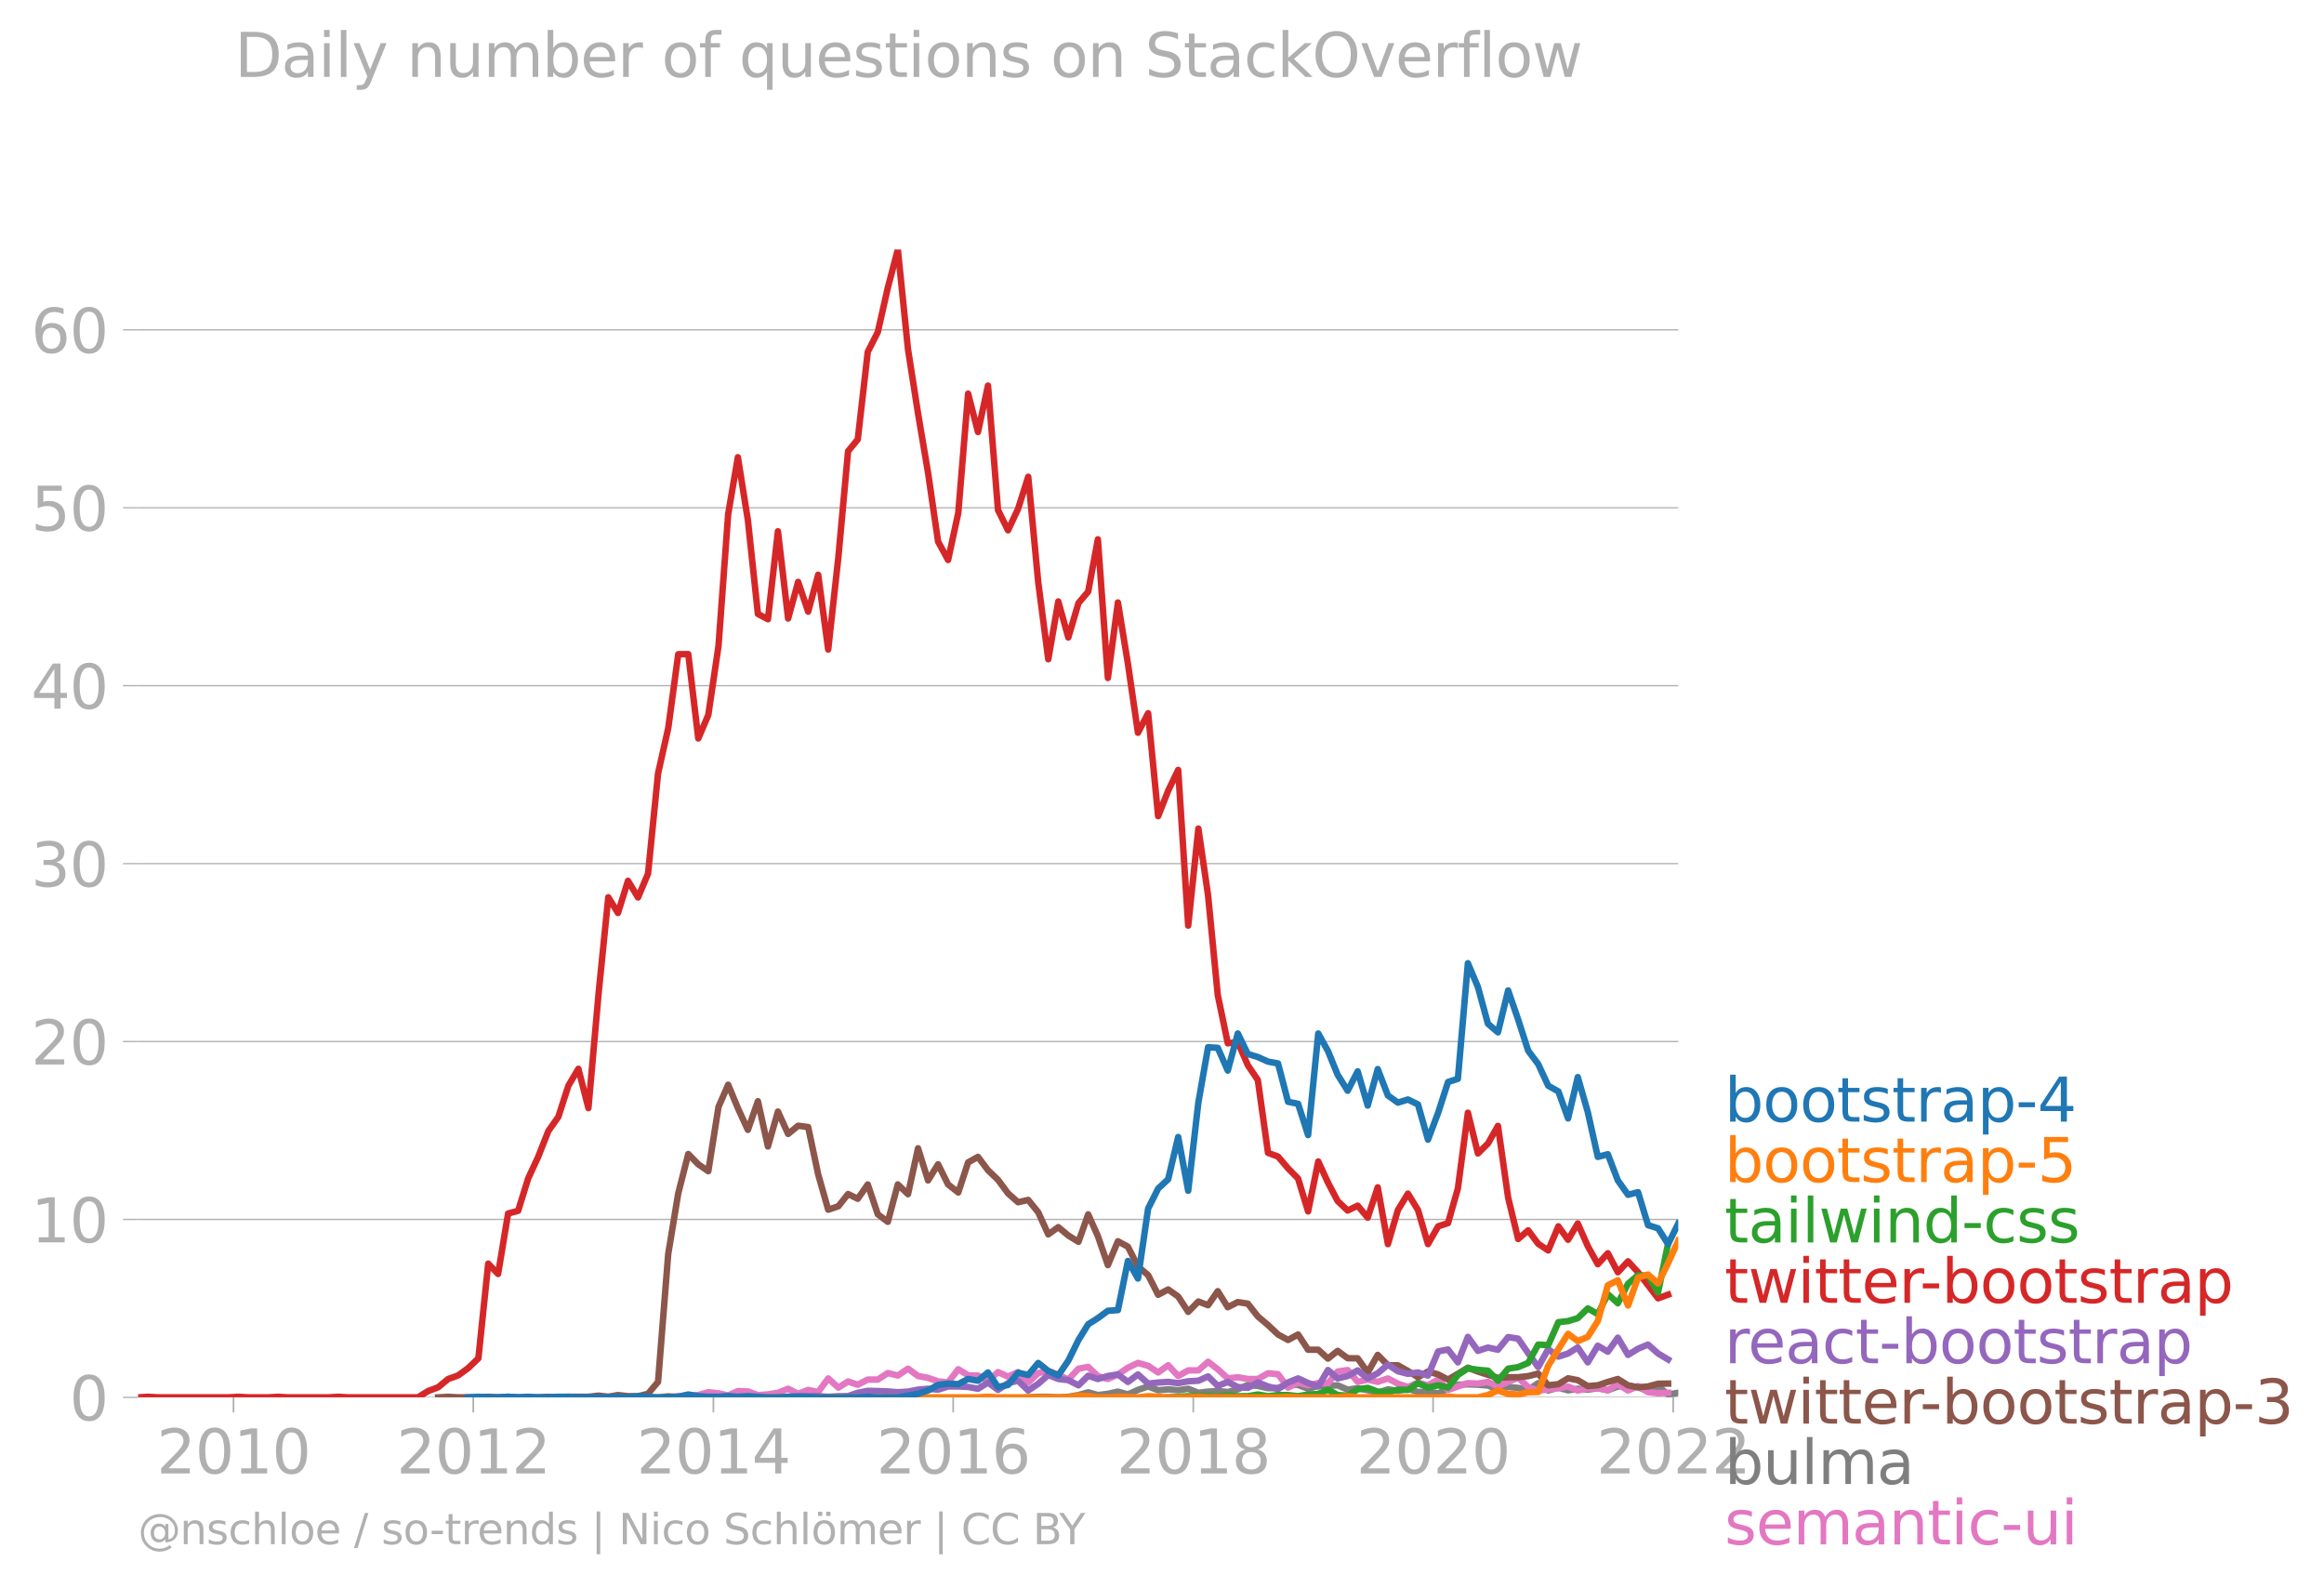 <svg xmlns:xlink="http://www.w3.org/1999/xlink" width="718.469" height="490.863" viewBox="0 0 538.852 368.147" xmlns="http://www.w3.org/2000/svg"><defs><style>*{stroke-linejoin:round;stroke-linecap:butt}</style></defs><g id="figure_1"><path d="M0 368.147h538.852V0H0v368.147z" style="fill:none" id="patch_1"/><g id="axes_1"><path d="M32.015 323.95h357.12V57.838H32.015V323.95z" style="fill:none" id="patch_2"/><g id="matplotlib.axis_1"><g id="xtick_1"><g id="line2d_1"><defs><path id="m8cba49f86f" d="M0 0v3.5" style="stroke:#b0b0b0;stroke-width:.4"/></defs><use xlink:href="#m8cba49f86f" x="54.14" y="323.95" style="fill:#b0b0b0;stroke:#b0b0b0;stroke-width:.4"/></g><g style="fill:#b0b0b0" transform="matrix(.14 0 0 -.14 36.325 341.588)" id="text_1"><defs><path id="DejaVuSans-32" d="M1228 531h2203V0H469v531q359 372 979 998 621 627 780 809 303 340 423 576 121 236 121 464 0 372-261 606-261 235-680 235-297 0-627-103-329-103-704-313v638q381 153 712 231 332 78 607 78 725 0 1156-363 431-362 431-968 0-288-108-546-107-257-392-607-78-91-497-524-418-433-1181-1211z" transform="scale(.016)"/><path id="DejaVuSans-30" d="M2034 4250q-487 0-733-480-245-479-245-1442 0-959 245-1439 246-480 733-480 491 0 736 480 246 480 246 1439 0 963-246 1442-245 480-736 480zm0 500q785 0 1199-621 414-620 414-1801 0-1178-414-1799Q2819-91 2034-91q-784 0-1198 620-414 621-414 1799 0 1181 414 1801 414 621 1198 621z" transform="scale(.016)"/><path id="DejaVuSans-31" d="M794 531h1031v3560L703 3866v575l1116 225h631V531h1031V0H794v531z" transform="scale(.016)"/></defs><use xlink:href="#DejaVuSans-32"/><use xlink:href="#DejaVuSans-30" x="63.623"/><use xlink:href="#DejaVuSans-31" x="127.246"/><use xlink:href="#DejaVuSans-30" x="190.869"/></g></g><g id="xtick_2"><use xlink:href="#m8cba49f86f" x="109.738" y="323.95" style="fill:#b0b0b0;stroke:#b0b0b0;stroke-width:.4" id="line2d_2"/><g style="fill:#b0b0b0" transform="matrix(.14 0 0 -.14 91.923 341.588)" id="text_2"><use xlink:href="#DejaVuSans-32"/><use xlink:href="#DejaVuSans-30" x="63.623"/><use xlink:href="#DejaVuSans-31" x="127.246"/><use xlink:href="#DejaVuSans-32" x="190.869"/></g></g><g id="xtick_3"><use xlink:href="#m8cba49f86f" x="165.411" y="323.95" style="fill:#b0b0b0;stroke:#b0b0b0;stroke-width:.4" id="line2d_3"/><g style="fill:#b0b0b0" transform="matrix(.14 0 0 -.14 147.596 341.588)" id="text_3"><defs><path id="DejaVuSans-34" d="M2419 4116 825 1625h1594v2491zm-166 550h794V1625h666v-525h-666V0h-628v1100H313v609l1940 2957z" transform="scale(.016)"/></defs><use xlink:href="#DejaVuSans-32"/><use xlink:href="#DejaVuSans-30" x="63.623"/><use xlink:href="#DejaVuSans-31" x="127.246"/><use xlink:href="#DejaVuSans-34" x="190.869"/></g></g><g id="xtick_4"><use xlink:href="#m8cba49f86f" x="221.009" y="323.95" style="fill:#b0b0b0;stroke:#b0b0b0;stroke-width:.4" id="line2d_4"/><g style="fill:#b0b0b0" transform="matrix(.14 0 0 -.14 203.194 341.588)" id="text_4"><defs><path id="DejaVuSans-36" d="M2113 2584q-425 0-674-291-248-290-248-796 0-503 248-796 249-292 674-292t673 292q248 293 248 796 0 506-248 796-248 291-673 291zm1253 1979v-575q-238 112-480 171-242 60-480 60-625 0-955-422-329-422-376-1275 184 272 462 417 279 145 613 145 703 0 1111-427 408-426 408-1160 0-719-425-1154Q2819-91 2113-91q-810 0-1238 620-428 621-428 1799 0 1106 525 1764t1409 658q238 0 480-47t505-140z" transform="scale(.016)"/></defs><use xlink:href="#DejaVuSans-32"/><use xlink:href="#DejaVuSans-30" x="63.623"/><use xlink:href="#DejaVuSans-31" x="127.246"/><use xlink:href="#DejaVuSans-36" x="190.869"/></g></g><g id="xtick_5"><use xlink:href="#m8cba49f86f" x="276.683" y="323.95" style="fill:#b0b0b0;stroke:#b0b0b0;stroke-width:.4" id="line2d_5"/><g style="fill:#b0b0b0" transform="matrix(.14 0 0 -.14 258.868 341.588)" id="text_5"><defs><path id="DejaVuSans-38" d="M2034 2216q-450 0-708-241-257-241-257-662 0-422 257-663 258-241 708-241t709 242q260 243 260 662 0 421-258 662-257 241-711 241zm-631 268q-406 100-633 378-226 279-226 679 0 559 398 884 399 325 1092 325 697 0 1094-325t397-884q0-400-227-679-226-278-629-378 456-106 710-416 255-309 255-755 0-679-414-1042Q2806-91 2034-91q-771 0-1186 362-414 363-414 1042 0 446 256 755 257 310 713 416zm-231 997q0-362 226-565 227-203 636-203 407 0 636 203 230 203 230 565 0 363-230 566-229 203-636 203-409 0-636-203-226-203-226-566z" transform="scale(.016)"/></defs><use xlink:href="#DejaVuSans-32"/><use xlink:href="#DejaVuSans-30" x="63.623"/><use xlink:href="#DejaVuSans-31" x="127.246"/><use xlink:href="#DejaVuSans-38" x="190.869"/></g></g><g id="xtick_6"><use xlink:href="#m8cba49f86f" x="332.281" y="323.95" style="fill:#b0b0b0;stroke:#b0b0b0;stroke-width:.4" id="line2d_6"/><g style="fill:#b0b0b0" transform="matrix(.14 0 0 -.14 314.466 341.588)" id="text_6"><use xlink:href="#DejaVuSans-32"/><use xlink:href="#DejaVuSans-30" x="63.623"/><use xlink:href="#DejaVuSans-32" x="127.246"/><use xlink:href="#DejaVuSans-30" x="190.869"/></g></g><g id="xtick_7"><use xlink:href="#m8cba49f86f" x="387.955" y="323.95" style="fill:#b0b0b0;stroke:#b0b0b0;stroke-width:.4" id="line2d_7"/><g style="fill:#b0b0b0" transform="matrix(.14 0 0 -.14 370.14 341.588)" id="text_7"><use xlink:href="#DejaVuSans-32"/><use xlink:href="#DejaVuSans-30" x="63.623"/><use xlink:href="#DejaVuSans-32" x="127.246"/><use xlink:href="#DejaVuSans-32" x="190.869"/></g></g></g><g id="matplotlib.axis_2"><g id="ytick_1"><path d="M32.015 323.95h357.12" clip-path="url(#p943d2321af)" style="fill:none;stroke:#b0b0b0;stroke-width:.3;stroke-linecap:square" id="line2d_8"/><g id="line2d_9"><defs><path id="mf0cac3dd74" d="M0 0h-3.5" style="stroke:#b0b0b0;stroke-width:.3"/></defs><use xlink:href="#mf0cac3dd74" x="32.015" y="323.95" style="fill:#b0b0b0;stroke:#b0b0b0;stroke-width:.3"/></g><use xlink:href="#DejaVuSans-30" style="fill:#b0b0b0" transform="matrix(.14 0 0 -.14 16.108 329.269)" id="text_8"/></g><g id="ytick_2"><path d="M32.015 282.702h357.12" clip-path="url(#p943d2321af)" style="fill:none;stroke:#b0b0b0;stroke-width:.3;stroke-linecap:square" id="line2d_10"/><use xlink:href="#mf0cac3dd74" x="32.015" y="282.702" style="fill:#b0b0b0;stroke:#b0b0b0;stroke-width:.3" id="line2d_11"/><g style="fill:#b0b0b0" transform="matrix(.14 0 0 -.14 7.2 288.021)" id="text_9"><use xlink:href="#DejaVuSans-31"/><use xlink:href="#DejaVuSans-30" x="63.623"/></g></g><g id="ytick_3"><path d="M32.015 241.455h357.12" clip-path="url(#p943d2321af)" style="fill:none;stroke:#b0b0b0;stroke-width:.3;stroke-linecap:square" id="line2d_12"/><use xlink:href="#mf0cac3dd74" x="32.015" y="241.455" style="fill:#b0b0b0;stroke:#b0b0b0;stroke-width:.3" id="line2d_13"/><g style="fill:#b0b0b0" transform="matrix(.14 0 0 -.14 7.2 246.774)" id="text_10"><use xlink:href="#DejaVuSans-32"/><use xlink:href="#DejaVuSans-30" x="63.623"/></g></g><g id="ytick_4"><path d="M32.015 200.208h357.12" clip-path="url(#p943d2321af)" style="fill:none;stroke:#b0b0b0;stroke-width:.3;stroke-linecap:square" id="line2d_14"/><use xlink:href="#mf0cac3dd74" x="32.015" y="200.208" style="fill:#b0b0b0;stroke:#b0b0b0;stroke-width:.3" id="line2d_15"/><g style="fill:#b0b0b0" transform="matrix(.14 0 0 -.14 7.2 205.527)" id="text_11"><defs><path id="DejaVuSans-33" d="M2597 2516q453-97 707-404 255-306 255-756 0-690-475-1069Q2609-91 1734-91q-293 0-604 58T488 141v609q262-153 574-231 313-78 654-78 593 0 904 234t311 681q0 413-289 645-289 233-804 233h-544v519h569q465 0 712 186t247 536q0 359-255 551-254 193-729 193-260 0-557-57-297-56-653-174v562q360 100 674 150t592 50q719 0 1137-327 419-326 419-882 0-388-222-655t-631-370z" transform="scale(.016)"/></defs><use xlink:href="#DejaVuSans-33"/><use xlink:href="#DejaVuSans-30" x="63.623"/></g></g><g id="ytick_5"><path d="M32.015 158.96h357.12" clip-path="url(#p943d2321af)" style="fill:none;stroke:#b0b0b0;stroke-width:.3;stroke-linecap:square" id="line2d_16"/><use xlink:href="#mf0cac3dd74" x="32.015" y="158.96" style="fill:#b0b0b0;stroke:#b0b0b0;stroke-width:.3" id="line2d_17"/><g style="fill:#b0b0b0" transform="matrix(.14 0 0 -.14 7.2 164.28)" id="text_12"><use xlink:href="#DejaVuSans-34"/><use xlink:href="#DejaVuSans-30" x="63.623"/></g></g><g id="ytick_6"><path d="M32.015 117.713h357.12" clip-path="url(#p943d2321af)" style="fill:none;stroke:#b0b0b0;stroke-width:.3;stroke-linecap:square" id="line2d_18"/><use xlink:href="#mf0cac3dd74" x="32.015" y="117.713" style="fill:#b0b0b0;stroke:#b0b0b0;stroke-width:.3" id="line2d_19"/><g style="fill:#b0b0b0" transform="matrix(.14 0 0 -.14 7.2 123.032)" id="text_13"><defs><path id="DejaVuSans-35" d="M691 4666h2478v-532H1269V2991q137 47 274 70 138 23 276 23 781 0 1237-428 457-428 457-1159 0-753-469-1171Q2575-91 1722-91q-294 0-599 50Q819 9 494 109v635q281-153 581-228t634-75q541 0 856 284 316 284 316 772 0 487-316 771-315 285-856 285-253 0-505-56-251-56-513-175v2344z" transform="scale(.016)"/></defs><use xlink:href="#DejaVuSans-35"/><use xlink:href="#DejaVuSans-30" x="63.623"/></g></g><g id="ytick_7"><path d="M32.015 76.466h357.12" clip-path="url(#p943d2321af)" style="fill:none;stroke:#b0b0b0;stroke-width:.3;stroke-linecap:square" id="line2d_20"/><use xlink:href="#mf0cac3dd74" x="32.015" y="76.466" style="fill:#b0b0b0;stroke:#b0b0b0;stroke-width:.3" id="line2d_21"/><g style="fill:#b0b0b0" transform="matrix(.14 0 0 -.14 7.2 81.785)" id="text_14"><use xlink:href="#DejaVuSans-36"/><use xlink:href="#DejaVuSans-30" x="63.623"/></g></g></g><path d="m238.412 323.95 2.323-.138 2.323.005 2.323.133 2.323-.133 2.36-.4 2.247-.646 2.247.647 2.323-.293 2.323-.506 2.323.643 2.323-1.042 2.36-.798 2.324.878 2.323-.213 2.323.213 2.322-.346 2.361.931 2.247-.261 2.247-.138 2.323.226 2.323-.625 2.323-1.025 2.323.227 2.36.532 2.324-.071 2.322-.86 2.323.172 2.323.892 2.361-.665 2.247.01 2.247-.143 2.323 1.006 2.323-.341 2.323.479 2.322.585 2.361-.798 2.323.35 2.323-.483 2.323.758 2.323-.093 2.361.4 2.285-1.06 2.285-.936 2.323-.098 2.323.098 2.323.177 2.322.887 2.361-.532 2.323.195 2.323.47 2.323-1.57 2.323 1.703 2.361-.665 2.247.641 2.247-.375 2.323.208 2.322-.341 2.323.479 2.323-.878 2.361-.133 2.323.323 2.323.874 2.323-1.149 2.323 1.948 2.361-.4" clip-path="url(#p943d2321af)" style="fill:none;stroke:#7f7f7f;stroke-width:1.5;stroke-linecap:square" id="line2d_22"/><path d="m154.94 323.95 2.322-.275 2.323-.124 2.323-.151 2.323-.648 2.36.266 2.248.49 2.246-1.022 2.323.089 2.323.843 2.323-.156 2.323-.377 2.361-.931 2.323 1.17 2.323-.904 2.323.492 2.323-3.153 2.36 2.129 2.247-1.421 2.247.756 2.323-1.198h2.323l2.323-1.512 2.323.58 2.36-1.596L212.86 319l2.323.426 2.323.812 2.323.252 2.36-3.06 2.285 1.4 2.285.064 2.323 1.206 2.323-2.005 2.323 1.043 2.323-1.043 2.36 2.395 2.324-2.177 2.323-.484 2.323.896 2.323 1.1 2.36-2.528 2.247-.418 2.247 2.148 2.323.66 2.323-1.06 2.323-1.552 2.323-1.109 2.36.666 2.324 1.543 2.323-1.676L273.18 319l2.322-1.304h2.361l2.247-1.996 2.247 1.73 2.323 2.12 2.323-.257 2.323.395 2.323.004 2.36-1.33 2.324.226 2.322 3.1 2.323-1.175 2.323.643 2.361-.533 2.247.086 2.247-2.747 2.323-.337 2.323 2.732 2.323-.532 2.322.532 2.361-.798 2.323 1.229 2.323.767 2.323-1.042 2.323.643 2.361-1.33 2.285 2.417 2.285-.821 2.323-.772 2.323.106 2.323-.381 2.322 1.047 2.361-1.065 2.323-.944 2.323 2.142 2.323.882 2.323-.35 2.361-.266 2.247-.375 2.247.907 2.323-.466 2.322-.066 2.323.479 2.323-1.41 2.361 1.463 2.323-1.016 2.323 1.415 2.323.235 2.323-.102" clip-path="url(#p943d2321af)" style="fill:none;stroke:#e377c2;stroke-width:1.5;stroke-linecap:square" id="line2d_23"/><path d="m101.588 323.95 2.323-.133 2.323.133h4.684l2.285-.142 2.285.142 2.323-.138 2.323.138h4.645l2.361-.133 2.323.133 2.323-.133 2.323-.005 2.323.005 2.361-.266 2.247.252 2.247-.385 2.322.257 2.323.009 2.323-.56 2.323-2.767 2.361-29.671 2.323-14.033 2.323-9.119 2.323 2.382 2.323 1.61 2.36-14.903 2.248-5.15 2.246 5.417 2.323 5.051 2.323-6.648 2.323 10.498 2.323-8.103 2.361 5.19 2.323-1.9 2.323.302 2.323 10.973 2.323 8.188 2.36-.799 2.247-2.832 2.247 1.102 2.323-3.322 2.323 6.915 2.323 1.747 2.323-8.666 2.36 2.262 2.324-10.644 2.323 7.45 2.323-3.738 2.323 4.67 2.36 1.863 2.285-6.974 2.285-1.276 2.323 3.092 2.323 2.23 2.323 3.132 2.323 2.058 2.36-.532 2.324 2.874 2.323 5.109 2.323-1.672 2.323 1.938 2.36 1.464 2.247-6.368 2.247 5.037 2.323 6.728 2.323-5.53 2.323 1.268 2.323 4.586 2.36 1.996 2.324 4.555 2.323-1.229 2.323 1.641 2.322 3.548 2.361-2.395 2.247.86 2.247-3.255 2.323 3.717 2.323-1.188 2.323.363 2.323 2.963 2.36 1.996 2.324 2.19 2.322 1.27 2.323-1.27 2.323 3.531h2.361l2.247 2.058 2.247-1.792 2.323 1.703 2.323.027 2.323 3.273 2.322-4.071 2.361 2.395 2.323.026 2.323 1.304 2.323 1.446 2.323-1.313 2.361.666 2.285 1.197 2.285-1.33 2.323-1.42 2.323.887 2.323.763 2.322.7 2.361-.132 2.323-.018 2.323-.248 2.323-.577 2.323 2.706 2.361-.266 2.247-1.36 2.247.428 2.323 1.38 2.322-.182 2.323-.781 2.323-.683 2.361 1.464 2.323.456 2.323-.19 2.323-.634 2.323-.032" clip-path="url(#p943d2321af)" style="fill:none;stroke:#8c564b;stroke-width:1.5;stroke-linecap:square" id="line2d_24"/><g style="fill:#1f77b4" transform="matrix(.14 0 0 -.14 399.849 260.035)" id="text_15"><defs><path id="DejaVuSans-62" d="M3116 1747q0 634-261 995t-717 361q-457 0-718-361t-261-995q0-634 261-995t718-361q456 0 717 361t261 995zM1159 2969q182 312 458 463 277 152 661 152 638 0 1036-506 399-506 399-1331T3314 415Q2916-91 2278-91q-384 0-661 152-276 152-458 464V0H581v4863h578V2969z" transform="scale(.016)"/><path id="DejaVuSans-6f" d="M1959 3097q-462 0-731-361t-269-989q0-628 267-989 268-361 733-361 460 0 728 362 269 363 269 988 0 622-269 986-268 364-728 364zm0 487q750 0 1178-488 429-487 429-1349 0-859-429-1349Q2709-91 1959-91q-753 0-1180 489-426 490-426 1349 0 862 426 1349 427 488 1180 488z" transform="scale(.016)"/><path id="DejaVuSans-74" d="M1172 4494v-994h1184v-447H1172V1153q0-428 117-550t477-122h590V0h-590q-666 0-919 248-253 249-253 905v1900H172v447h422v994h578z" transform="scale(.016)"/><path id="DejaVuSans-73" d="M2834 3397v-544q-243 125-506 187-262 63-544 63-428 0-642-131t-214-394q0-200 153-314t616-217l197-44q612-131 870-370t258-667q0-488-386-773Q2250-91 1575-91q-281 0-586 55T347 128v594q319-166 628-249 309-82 613-82 406 0 624 139 219 139 219 392 0 234-158 359-157 125-692 241l-200 47q-534 112-772 345-237 233-237 639 0 494 350 762 350 269 994 269 318 0 599-47 282-46 519-140z" transform="scale(.016)"/><path id="DejaVuSans-72" d="M2631 2963q-97 56-211 82-114 27-251 27-488 0-749-317t-261-911V0H581v3500h578v-544q182 319 472 473 291 155 707 155 59 0 131-8 72-7 159-23l3-590z" transform="scale(.016)"/><path id="DejaVuSans-61" d="M2194 1759q-697 0-966-159t-269-544q0-306 202-486 202-179 548-179 479 0 768 339t289 901v128h-572zm1147 238V0h-575v531q-197-318-491-470T1556-91q-537 0-855 302-317 302-317 808 0 590 395 890 396 300 1180 300h807v57q0 397-261 614t-733 217q-300 0-585-72-284-72-546-216v532q315 122 612 182 297 61 578 61 760 0 1135-394 375-393 375-1193z" transform="scale(.016)"/><path id="DejaVuSans-70" d="M1159 525v-1856H581v4831h578v-531q182 312 458 463 277 152 661 152 638 0 1036-506 399-506 399-1331T3314 415Q2916-91 2278-91q-384 0-661 152-276 152-458 464zm1957 1222q0 634-261 995t-717 361q-457 0-718-361t-261-995q0-634 261-995t718-361q456 0 717 361t261 995z" transform="scale(.016)"/><path id="DejaVuSans-2d" d="M313 2009h1684v-512H313v512z" transform="scale(.016)"/></defs><use xlink:href="#DejaVuSans-62"/><use xlink:href="#DejaVuSans-6f" x="63.477"/><use xlink:href="#DejaVuSans-6f" x="124.658"/><use xlink:href="#DejaVuSans-74" x="185.84"/><use xlink:href="#DejaVuSans-73" x="225.049"/><use xlink:href="#DejaVuSans-74" x="277.148"/><use xlink:href="#DejaVuSans-72" x="316.357"/><use xlink:href="#DejaVuSans-61" x="357.471"/><use xlink:href="#DejaVuSans-70" x="418.75"/><use xlink:href="#DejaVuSans-2d" x="482.227"/><use xlink:href="#DejaVuSans-34" x="518.311"/></g><g style="fill:#ff7f0e" transform="matrix(.14 0 0 -.14 399.849 274.035)" id="text_16"><use xlink:href="#DejaVuSans-62"/><use xlink:href="#DejaVuSans-6f" x="63.477"/><use xlink:href="#DejaVuSans-6f" x="124.658"/><use xlink:href="#DejaVuSans-74" x="185.84"/><use xlink:href="#DejaVuSans-73" x="225.049"/><use xlink:href="#DejaVuSans-74" x="277.148"/><use xlink:href="#DejaVuSans-72" x="316.357"/><use xlink:href="#DejaVuSans-61" x="357.471"/><use xlink:href="#DejaVuSans-70" x="418.75"/><use xlink:href="#DejaVuSans-2d" x="482.227"/><use xlink:href="#DejaVuSans-35" x="518.311"/></g><g style="fill:#2ca02c" transform="matrix(.14 0 0 -.14 399.849 288.035)" id="text_17"><defs><path id="DejaVuSans-69" d="M603 3500h575V0H603v3500zm0 1363h575v-729H603v729z" transform="scale(.016)"/><path id="DejaVuSans-6c" d="M603 4863h575V0H603v4863z" transform="scale(.016)"/><path id="DejaVuSans-77" d="M269 3500h575l719-2731 715 2731h678l719-2731 716 2731h575L4050 0h-678l-753 2869L1863 0h-679L269 3500z" transform="scale(.016)"/><path id="DejaVuSans-6e" d="M3513 2113V0h-575v2094q0 497-194 743-194 247-581 247-466 0-735-297-269-296-269-809V0H581v3500h578v-544q207 316 486 472 280 156 646 156 603 0 912-373 310-373 310-1098z" transform="scale(.016)"/><path id="DejaVuSans-64" d="M2906 2969v1894h575V0h-575v525q-181-312-458-464-276-152-664-152-634 0-1033 506-398 507-398 1332t398 1331q399 506 1033 506 388 0 664-152 277-151 458-463zM947 1747q0-634 261-995t717-361q456 0 718 361 263 361 263 995t-263 995q-262 361-718 361t-717-361q-261-361-261-995z" transform="scale(.016)"/><path id="DejaVuSans-63" d="M3122 3366v-538q-244 135-489 202t-495 67q-560 0-870-355-309-354-309-995t309-996q310-354 870-354 250 0 495 67t489 202V134Q2881 22 2623-34q-257-57-548-57-791 0-1257 497-465 497-465 1341 0 856 470 1346 471 491 1290 491 265 0 518-55 253-54 491-163z" transform="scale(.016)"/></defs><use xlink:href="#DejaVuSans-74"/><use xlink:href="#DejaVuSans-61" x="39.209"/><use xlink:href="#DejaVuSans-69" x="100.488"/><use xlink:href="#DejaVuSans-6c" x="128.271"/><use xlink:href="#DejaVuSans-77" x="156.055"/><use xlink:href="#DejaVuSans-69" x="237.842"/><use xlink:href="#DejaVuSans-6e" x="265.625"/><use xlink:href="#DejaVuSans-64" x="329.004"/><use xlink:href="#DejaVuSans-2d" x="392.48"/><use xlink:href="#DejaVuSans-63" x="428.564"/><use xlink:href="#DejaVuSans-73" x="483.545"/><use xlink:href="#DejaVuSans-73" x="535.645"/></g><g style="fill:#d62728" transform="matrix(.14 0 0 -.14 399.849 302.035)" id="text_18"><defs><path id="DejaVuSans-65" d="M3597 1894v-281H953q38-594 358-905t892-311q331 0 642 81t618 244V178Q3153 47 2828-22t-659-69q-838 0-1327 487-489 488-489 1320 0 859 464 1363 464 505 1252 505 706 0 1117-455 411-454 411-1235zm-575 169q-6 471-264 752-258 282-683 282-481 0-770-272t-333-766l2050 4z" transform="scale(.016)"/></defs><use xlink:href="#DejaVuSans-74"/><use xlink:href="#DejaVuSans-77" x="39.209"/><use xlink:href="#DejaVuSans-69" x="120.996"/><use xlink:href="#DejaVuSans-74" x="148.779"/><use xlink:href="#DejaVuSans-74" x="187.988"/><use xlink:href="#DejaVuSans-65" x="227.197"/><use xlink:href="#DejaVuSans-72" x="288.721"/><use xlink:href="#DejaVuSans-2d" x="323.459"/><use xlink:href="#DejaVuSans-62" x="359.543"/><use xlink:href="#DejaVuSans-6f" x="423.02"/><use xlink:href="#DejaVuSans-6f" x="484.201"/><use xlink:href="#DejaVuSans-74" x="545.383"/><use xlink:href="#DejaVuSans-73" x="584.592"/><use xlink:href="#DejaVuSans-74" x="636.691"/><use xlink:href="#DejaVuSans-72" x="675.9"/><use xlink:href="#DejaVuSans-61" x="717.014"/><use xlink:href="#DejaVuSans-70" x="778.293"/></g><g style="fill:#9467bd" transform="matrix(.14 0 0 -.14 399.849 316.035)" id="text_19"><use xlink:href="#DejaVuSans-72"/><use xlink:href="#DejaVuSans-65" x="38.863"/><use xlink:href="#DejaVuSans-61" x="100.387"/><use xlink:href="#DejaVuSans-63" x="161.666"/><use xlink:href="#DejaVuSans-74" x="216.646"/><use xlink:href="#DejaVuSans-2d" x="255.855"/><use xlink:href="#DejaVuSans-62" x="291.939"/><use xlink:href="#DejaVuSans-6f" x="355.416"/><use xlink:href="#DejaVuSans-6f" x="416.598"/><use xlink:href="#DejaVuSans-74" x="477.779"/><use xlink:href="#DejaVuSans-73" x="516.988"/><use xlink:href="#DejaVuSans-74" x="569.088"/><use xlink:href="#DejaVuSans-72" x="608.297"/><use xlink:href="#DejaVuSans-61" x="649.41"/><use xlink:href="#DejaVuSans-70" x="710.689"/></g><g style="fill:#8c564b" transform="matrix(.14 0 0 -.14 399.849 330.035)" id="text_20"><use xlink:href="#DejaVuSans-74"/><use xlink:href="#DejaVuSans-77" x="39.209"/><use xlink:href="#DejaVuSans-69" x="120.996"/><use xlink:href="#DejaVuSans-74" x="148.779"/><use xlink:href="#DejaVuSans-74" x="187.988"/><use xlink:href="#DejaVuSans-65" x="227.197"/><use xlink:href="#DejaVuSans-72" x="288.721"/><use xlink:href="#DejaVuSans-2d" x="323.459"/><use xlink:href="#DejaVuSans-62" x="359.543"/><use xlink:href="#DejaVuSans-6f" x="423.02"/><use xlink:href="#DejaVuSans-6f" x="484.201"/><use xlink:href="#DejaVuSans-74" x="545.383"/><use xlink:href="#DejaVuSans-73" x="584.592"/><use xlink:href="#DejaVuSans-74" x="636.691"/><use xlink:href="#DejaVuSans-72" x="675.9"/><use xlink:href="#DejaVuSans-61" x="717.014"/><use xlink:href="#DejaVuSans-70" x="778.293"/><use xlink:href="#DejaVuSans-2d" x="841.77"/><use xlink:href="#DejaVuSans-33" x="877.854"/></g><g style="fill:#e377c2" transform="matrix(.14 0 0 -.14 399.849 358.035)" id="text_21"><defs><path id="DejaVuSans-6d" d="M3328 2828q216 388 516 572t706 184q547 0 844-383 297-382 297-1088V0h-578v2094q0 503-179 746-178 244-543 244-447 0-707-297-259-296-259-809V0h-578v2094q0 506-178 748t-550 242q-441 0-701-298-259-298-259-808V0H581v3500h578v-544q197 322 472 475t653 153q382 0 649-194 267-193 395-562z" transform="scale(.016)"/><path id="DejaVuSans-75" d="M544 1381v2119h575V1403q0-497 193-746 194-248 582-248 465 0 735 297 271 297 271 810v1984h575V0h-575v538q-209-319-486-474-276-155-642-155-603 0-916 375-312 375-312 1097zm1447 2203z" transform="scale(.016)"/></defs><use xlink:href="#DejaVuSans-73"/><use xlink:href="#DejaVuSans-65" x="52.1"/><use xlink:href="#DejaVuSans-6d" x="113.623"/><use xlink:href="#DejaVuSans-61" x="211.035"/><use xlink:href="#DejaVuSans-6e" x="272.314"/><use xlink:href="#DejaVuSans-74" x="335.693"/><use xlink:href="#DejaVuSans-69" x="374.902"/><use xlink:href="#DejaVuSans-63" x="402.686"/><use xlink:href="#DejaVuSans-2d" x="457.666"/><use xlink:href="#DejaVuSans-75" x="493.75"/><use xlink:href="#DejaVuSans-69" x="557.129"/></g><g style="fill:#7f7f7f" transform="matrix(.14 0 0 -.14 399.849 344.035)" id="text_22"><use xlink:href="#DejaVuSans-62"/><use xlink:href="#DejaVuSans-75" x="63.477"/><use xlink:href="#DejaVuSans-6c" x="126.855"/><use xlink:href="#DejaVuSans-6d" x="154.639"/><use xlink:href="#DejaVuSans-61" x="252.051"/></g><g style="fill:#b0b0b0" transform="matrix(.097 0 0 -.097 32.015 357.986)" id="text_23"><defs><path id="DejaVuSans-40" d="M2381 1678q0-447 222-702 222-254 610-254 384 0 604 256 221 256 221 700 0 438-225 695-225 258-607 258-378 0-602-256-223-256-223-697zm1703-934q-187-241-429-355t-564-114q-538 0-874 389t-336 1014q0 625 337 1015 338 391 873 391 322 0 565-117 244-117 428-354v409h447V722q457 69 714 417 258 349 258 902 0 334-99 628-98 294-298 544-325 409-792 626t-1017 217q-384 0-738-102-353-101-653-301-490-319-767-836-276-517-276-1120 0-497 179-932 180-434 521-765 328-325 759-495 431-171 922-171 403 0 792 136t714 389l281-347q-390-303-851-464t-936-161q-578 0-1091 205-512 205-912 595Q841 78 631 592q-209 514-209 1105 0 569 212 1084 213 516 607 907 403 396 931 607t1119 211q662 0 1229-272 568-271 952-771 234-307 357-666 124-359 124-744 0-822-497-1297T4084 263v481z" transform="scale(.016)"/><path id="DejaVuSans-68" d="M3513 2113V0h-575v2094q0 497-194 743-194 247-581 247-466 0-735-297-269-296-269-809V0H581v4863h578V2956q207 316 486 472 280 156 646 156 603 0 912-373 310-373 310-1098z" transform="scale(.016)"/><path id="DejaVuSans-2f" d="M1625 4666h531L531-594H0l1625 5260z" transform="scale(.016)"/><path id="DejaVuSans-7c" d="M1344 4891v-6400H813v6400h531z" transform="scale(.016)"/><path id="DejaVuSans-4e" d="M628 4666h850L3547 763v3903h612V0h-850L1241 3903V0H628v4666z" transform="scale(.016)"/><path id="DejaVuSans-53" d="M3425 4513v-616q-359 172-678 256-319 85-616 85-515 0-795-200t-280-569q0-310 186-468 186-157 705-254l381-78q706-135 1042-474t336-907q0-679-455-1029Q2797-91 1919-91q-331 0-705 75-373 75-773 222v650q384-215 753-325 369-109 725-109 540 0 834 212 294 213 294 607 0 343-211 537t-692 291l-385 75q-706 140-1022 440-315 300-315 835 0 619 436 975t1201 356q329 0 669-60 341-59 697-177z" transform="scale(.016)"/><path id="DejaVuSans-f6" d="M1959 3097q-462 0-731-361t-269-989q0-628 267-989 268-361 733-361 460 0 728 362 269 363 269 988 0 622-269 986-268 364-728 364zm0 487q750 0 1178-488 429-487 429-1349 0-859-429-1349Q2709-91 1959-91q-753 0-1180 489-426 490-426 1349 0 862 426 1349 427 488 1180 488zm295 1266h634v-631h-634v631zm-1222 0h634v-631h-634v631z" transform="scale(.016)"/><path id="DejaVuSans-43" d="M4122 4306v-665q-319 297-680 443-361 147-767 147-800 0-1225-489t-425-1414q0-922 425-1411t1225-489q406 0 767 147t680 444V359q-331-225-702-338-370-112-782-112-1060 0-1670 648-609 649-609 1771 0 1125 609 1773 610 649 1670 649 418 0 788-111 371-111 696-333z" transform="scale(.016)"/><path id="DejaVuSans-42" d="M1259 2228V519h1013q509 0 754 211 246 211 246 645 0 438-246 645-245 208-754 208H1259zm0 1919V2741h935q462 0 688 173 227 174 227 530 0 353-227 528-226 175-688 175h-935zm-631 519h1613q722 0 1112-300 391-300 391-853 0-429-200-682t-588-315q466-100 724-418 258-317 258-792 0-625-425-966Q3088 0 2303 0H628v4666z" transform="scale(.016)"/><path id="DejaVuSans-59" d="M-13 4666h679l1293-1919 1285 1919h678L2272 2222V0h-634v2222L-13 4666z" transform="scale(.016)"/></defs><use xlink:href="#DejaVuSans-40"/><use xlink:href="#DejaVuSans-6e" x="100"/><use xlink:href="#DejaVuSans-73" x="163.379"/><use xlink:href="#DejaVuSans-63" x="215.479"/><use xlink:href="#DejaVuSans-68" x="270.459"/><use xlink:href="#DejaVuSans-6c" x="333.838"/><use xlink:href="#DejaVuSans-6f" x="361.621"/><use xlink:href="#DejaVuSans-65" x="422.803"/><use xlink:href="#DejaVuSans-20" x="484.326"/><use xlink:href="#DejaVuSans-2f" x="516.113"/><use xlink:href="#DejaVuSans-20" x="549.805"/><use xlink:href="#DejaVuSans-73" x="581.592"/><use xlink:href="#DejaVuSans-6f" x="633.691"/><use xlink:href="#DejaVuSans-2d" x="696.748"/><use xlink:href="#DejaVuSans-74" x="732.832"/><use xlink:href="#DejaVuSans-72" x="772.041"/><use xlink:href="#DejaVuSans-65" x="810.904"/><use xlink:href="#DejaVuSans-6e" x="872.428"/><use xlink:href="#DejaVuSans-64" x="935.807"/><use xlink:href="#DejaVuSans-73" x="999.283"/><use xlink:href="#DejaVuSans-20" x="1051.383"/><use xlink:href="#DejaVuSans-7c" x="1083.17"/><use xlink:href="#DejaVuSans-20" x="1116.861"/><use xlink:href="#DejaVuSans-4e" x="1148.648"/><use xlink:href="#DejaVuSans-69" x="1223.453"/><use xlink:href="#DejaVuSans-63" x="1251.236"/><use xlink:href="#DejaVuSans-6f" x="1306.217"/><use xlink:href="#DejaVuSans-20" x="1367.398"/><use xlink:href="#DejaVuSans-53" x="1399.186"/><use xlink:href="#DejaVuSans-63" x="1462.662"/><use xlink:href="#DejaVuSans-68" x="1517.643"/><use xlink:href="#DejaVuSans-6c" x="1581.021"/><use xlink:href="#DejaVuSans-f6" x="1608.805"/><use xlink:href="#DejaVuSans-6d" x="1669.986"/><use xlink:href="#DejaVuSans-65" x="1767.398"/><use xlink:href="#DejaVuSans-72" x="1828.922"/><use xlink:href="#DejaVuSans-20" x="1870.035"/><use xlink:href="#DejaVuSans-7c" x="1901.822"/><use xlink:href="#DejaVuSans-20" x="1935.514"/><use xlink:href="#DejaVuSans-43" x="1967.301"/><use xlink:href="#DejaVuSans-43" x="2037.125"/><use xlink:href="#DejaVuSans-20" x="2106.949"/><use xlink:href="#DejaVuSans-42" x="2138.736"/><use xlink:href="#DejaVuSans-59" x="2201.84"/></g><g style="fill:#b0b0b0" transform="matrix(.14 0 0 -.14 54.43 17.838)" id="text_24"><defs><path id="DejaVuSans-44" d="M1259 4147V519h763q966 0 1414 437 448 438 448 1382 0 937-448 1373t-1414 436h-763zm-631 519h1297q1356 0 1990-564 635-564 635-1764 0-1207-638-1773Q3275 0 1925 0H628v4666z" transform="scale(.016)"/><path id="DejaVuSans-79" d="M2059-325q-243-625-475-815-231-191-618-191H506v481h338q237 0 368 113 132 112 291 531l103 262L191 3500h609L1894 763l1094 2737h609L2059-325z" transform="scale(.016)"/><path id="DejaVuSans-66" d="M2375 4863v-479h-550q-309 0-430-125-120-125-120-450v-309h947v-447h-947V0H697v3053H147v447h550v244q0 584 272 851 272 268 862 268h544z" transform="scale(.016)"/><path id="DejaVuSans-71" d="M947 1747q0-634 261-995t717-361q456 0 718 361 263 361 263 995t-263 995q-262 361-718 361t-717-361q-261-361-261-995zM2906 525q-181-312-458-464-276-152-664-152-634 0-1033 506-398 507-398 1332t398 1331q399 506 1033 506 388 0 664-152 277-151 458-463v531h575v-4831h-575V525z" transform="scale(.016)"/><path id="DejaVuSans-6b" d="M581 4863h578V1991l1716 1509h734L1753 1863 3688 0h-750L1159 1709V0H581v4863z" transform="scale(.016)"/><path id="DejaVuSans-4f" d="M2522 4238q-688 0-1093-513-404-512-404-1397 0-881 404-1394 405-512 1093-512 687 0 1089 512 402 513 402 1394 0 885-402 1397-402 513-1089 513zm0 512q981 0 1568-658 588-658 588-1764 0-1103-588-1761Q3503-91 2522-91q-984 0-1574 656-589 657-589 1763t589 1764q590 658 1574 658z" transform="scale(.016)"/><path id="DejaVuSans-76" d="M191 3500h609L1894 563l1094 2937h609L2284 0h-781L191 3500z" transform="scale(.016)"/></defs><use xlink:href="#DejaVuSans-44"/><use xlink:href="#DejaVuSans-61" x="77.002"/><use xlink:href="#DejaVuSans-69" x="138.281"/><use xlink:href="#DejaVuSans-6c" x="166.064"/><use xlink:href="#DejaVuSans-79" x="193.848"/><use xlink:href="#DejaVuSans-20" x="253.027"/><use xlink:href="#DejaVuSans-6e" x="284.814"/><use xlink:href="#DejaVuSans-75" x="348.193"/><use xlink:href="#DejaVuSans-6d" x="411.572"/><use xlink:href="#DejaVuSans-62" x="508.984"/><use xlink:href="#DejaVuSans-65" x="572.461"/><use xlink:href="#DejaVuSans-72" x="633.984"/><use xlink:href="#DejaVuSans-20" x="675.098"/><use xlink:href="#DejaVuSans-6f" x="706.885"/><use xlink:href="#DejaVuSans-66" x="768.066"/><use xlink:href="#DejaVuSans-20" x="803.271"/><use xlink:href="#DejaVuSans-71" x="835.059"/><use xlink:href="#DejaVuSans-75" x="898.535"/><use xlink:href="#DejaVuSans-65" x="961.914"/><use xlink:href="#DejaVuSans-73" x="1023.438"/><use xlink:href="#DejaVuSans-74" x="1075.537"/><use xlink:href="#DejaVuSans-69" x="1114.746"/><use xlink:href="#DejaVuSans-6f" x="1142.529"/><use xlink:href="#DejaVuSans-6e" x="1203.711"/><use xlink:href="#DejaVuSans-73" x="1267.09"/><use xlink:href="#DejaVuSans-20" x="1319.189"/><use xlink:href="#DejaVuSans-6f" x="1350.977"/><use xlink:href="#DejaVuSans-6e" x="1412.158"/><use xlink:href="#DejaVuSans-20" x="1475.537"/><use xlink:href="#DejaVuSans-53" x="1507.324"/><use xlink:href="#DejaVuSans-74" x="1570.801"/><use xlink:href="#DejaVuSans-61" x="1610.01"/><use xlink:href="#DejaVuSans-63" x="1671.289"/><use xlink:href="#DejaVuSans-6b" x="1726.27"/><use xlink:href="#DejaVuSans-4f" x="1784.18"/><use xlink:href="#DejaVuSans-76" x="1862.891"/><use xlink:href="#DejaVuSans-65" x="1922.07"/><use xlink:href="#DejaVuSans-72" x="1983.594"/><use xlink:href="#DejaVuSans-66" x="2024.707"/><use xlink:href="#DejaVuSans-6c" x="2059.912"/><use xlink:href="#DejaVuSans-6f" x="2087.695"/><use xlink:href="#DejaVuSans-77" x="2148.877"/></g><path d="m180.377 323.95 2.361-.133 2.323-.142 2.323.009 2.323-.01 2.323.143 2.36-.133 2.247-.029 2.247-.77 2.323-.448 2.323.05 2.323.088 2.323.177 2.36-.133 2.324-.457 2.323-.208 2.323.208 2.323-.74h2.36l2.285.11 2.285.422 2.323-1.441 2.323 1.707 2.323-1.57 2.323-.559 2.36 2.262 2.324-1.565 2.323-2.027 2.323.927 2.323.27 2.36 1.198 2.247-2.215 2.247.751 2.323-.692 2.323-.372 2.323 1.747 2.323-1.747 2.36 2.128 2.324-.243 2.323-.156 2.323.293 2.322-.426 2.361-.133 2.247-1.002 2.247 2.2 2.323-.914 2.323 1.18 2.323.195 2.323-1.26 2.36.932 2.324.603 2.322-1.535 2.323-.94 2.323 1.073 2.361.799 2.247-3.807 2.247 1.944 2.323-.559 2.323-1.304 2.323 1.854 2.322-1.189 2.361-1.995 2.323 1.534 2.323.595 2.323-.32 2.323.719 2.361-5.589 2.285-.45 2.285 2.978 2.323-5.907 2.323 3.246 2.323-.771 2.322.505 2.361-2.927 2.323.36 2.323 3.365 2.323 3.234 2.323-4.165 2.361 1.73 2.247-.718 2.247-1.411 2.323 3.464 2.322-3.863 2.323 1.388 2.323-3.251 2.361 3.992 2.323-1.428 2.323-.967 2.323 2.066 2.323 1.393" clip-path="url(#p943d2321af)" style="fill:none;stroke:#9467bd;stroke-width:1.5;stroke-linecap:square" id="line2d_25"/><path d="m32.015 323.95 2.323-.138 2.323.138h16.298l2.361-.133 2.247.133h4.57l2.323-.133 2.323.133h9.33l2.322-.138 2.323.138h16.146l2.361-1.464 2.323-.874 2.323-1.92 2.323-.83 2.323-1.698 2.361-2.262 2.285-21.959 2.285 2.4 2.323-14.015 2.323-.621 2.322-7.491 2.323-5.017 2.361-5.987 2.323-3.296 2.323-7.216 2.323-3.92 2.323 9.11 2.361-26.612 2.247-22.263 2.247 3.636 2.322-7.456 2.323 3.863 2.323-5.513 2.323-23.227 2.361-10.511 2.323-17.134 2.323-.03 2.323 19.554 2.323-5.45 2.36-15.967 2.248-30.594 2.246-13.182 2.323 14.596 2.323 21.728 2.323 1.233 2.323-20.393 2.361 20.225 2.323-8.494 2.323 6.897 2.323-8.546 2.323 17.328 2.36-21.422 2.247-24.554 2.247-2.723 2.323-20.326 2.323-4.555 2.323-10.294 2.323-8.866 2.36 23.152 2.324 14.862 2.323 13.745 2.323 15.953 2.323 4.271 2.36-10.91 2.285-27.653 2.285 8.892 2.323-10.76 2.323 28.855 2.323 4.693 2.323-4.959 2.36-7.451 2.324 24.509 2.323 17.803 2.323-13.403 2.323 8.347 2.36-7.984 2.247-2.642 2.247-12.127 2.323 32.142 2.323-17.506 2.323 14.206 2.323 15.998 2.36-4.524 2.324 23.861 2.323-5.898 2.323-4.826 2.322 36.094 2.361-22.487 2.247 15.482 2.247 23.105 2.323 11.19 2.323-.28 2.323 5.367 2.323 3.415 2.36 16.898 2.324.86 2.322 2.732 2.323 2.356 2.323 7.624 2.361-11.576 2.247 4.894 2.247 4.287 2.323 2.195 2.323-1.13 2.323 2.78 2.322-7.039 2.361 13.173 2.323-7.921 2.323-3.788 2.323 3.788 2.323 7.92 2.361-4.124 2.285-.743 2.285-8.039 2.323-17.563 2.323 9.447 2.323-2.297 2.322-4.09 2.361 16.632 2.323 9.594 2.323-2.01 2.323 3.11 2.323 1.547 2.361-5.588 2.247 3.117 2.247-3.782 2.323 5.256 2.322 4.19 2.323-2.54 2.323 4.404 2.361-2.528 2.323 2.523 4.646 6.05 2.323-.856h0" clip-path="url(#p943d2321af)" style="fill:none;stroke:#d62728;stroke-width:1.5;stroke-linecap:square" id="line2d_26"/><path d="m270.857 323.95 2.323-.138 2.322-.128h2.361l2.247-.029 2.247.162 2.323-.28 2.323.147 2.323-.01 2.323-.39 2.36.4 2.324-.284 2.322.018 2.323.257 2.323-.39 2.361-.134 2.247-.969 2.247 1.236 2.323.12 2.323-1.451 2.323-.337 2.322.87 2.361.132 2.323-.59 2.323.058 2.323-1.57 2.323 1.038 2.361-.532 2.285.518 2.285-2.913 2.323-1.548 2.323.35 2.323.2 2.322 2.328 2.361-2.794 2.323-.36 2.323-.97 2.323-4.254 2.323.129 2.361-5.323 2.247-.247 2.247-.684 2.323-2.262 2.322 1.33 2.323-4.63 2.323 2.103 2.361-4.524 2.323-1.978 2.323.115 2.323 3.872 2.323-11.323" clip-path="url(#p943d2321af)" style="fill:none;stroke:#2ca02c;stroke-width:1.5;stroke-linecap:square" id="line2d_27"/><path d="m152.578 323.95 2.361-.266 2.323.266H171.085l2.323-.138 2.323.138h4.646l2.361-.133 2.323.133H192.03l2.36-.133 2.247.133h30.122l2.323-.138 2.323.138h16.299l2.36-.4 2.247.105 2.247.295h2.323l2.323-.133 2.323-.005 2.323.138 2.36-.266 2.324.128 2.323.138h4.645l2.361-.133 2.247.133h16.223l2.322-.133 2.323.133h9.178l2.323-.275 2.323.275H333.46l2.285-.142 2.285.142h4.646l2.323-.55 2.322-1.047 2.361.798 2.323.111 2.323-.51 2.323-.04 2.323-6.08 2.361-3.859 2.247-3.554 2.247 1.691 2.323-.984 2.322-3.673 2.323-8.289 2.323-1.158 2.361 5.855 2.323-6.484 2.323-.701 2.323 2.076 2.323-4.737 2.361-5.19" clip-path="url(#p943d2321af)" style="fill:none;stroke:#ff7f0e;stroke-width:1.5;stroke-linecap:square" id="line2d_28"/><path d="m108.557 323.95 2.361-.133 2.285.133h2.285l2.323-.138 2.323.138 2.322-.138 2.323.138h2.361l2.323-.138 2.323.005 2.323.133h6.931l2.247-.133 2.322.133 2.323-.266 2.323.128 2.323.138 2.361-.133 2.323-.005 2.323-.527 2.323.39 2.323.142h2.36l2.248-.162 2.246.162 2.323-.142 2.323.142 2.323.133h2.323l2.361-.133 2.323-.005 2.323.005 2.323.133h9.177l2.323-.138 2.323.138h4.646l2.36-.4 2.324-.425 2.323-.772 2.323-1.29 2.323-.307 2.36.134 2.285-1.207 2.285.408 2.323-1.916 2.323 3.38 2.323-.493 2.323-2.834 2.36.533 2.324-2.786 2.323 1.854 2.323 1.034 2.323-3.429 2.36-4.79 2.247-3.635 2.247-1.42 2.323-1.713 2.323-.15 2.323-11.4 2.323 4.081 2.36-16.233 2.324-4.621 2.323-2.164 2.323-9.798 2.322 12.459 2.361-20.491 2.247-12.778 2.247.138 2.323 5.273 2.323-8.6 2.323 4.75 2.323.706 2.36 1.064 2.324.43 2.322 8.884 2.323.466 2.323 7.251 2.361-23.55 2.247 4.072 2.247 5.507 2.323 3.695 2.323-4.493 2.323 7.93 2.322-8.462 2.361 6.12 2.323 1.655 2.323-.723 2.323 1.135 2.323 8.179 2.361-6.254 2.285-7.112 2.285-.738 2.323-26.798 2.323 5.509L345 237.33l2.322 1.996 2.361-9.713 2.323 6.755 2.323 7.216 2.323 3.096 2.323 5.02 2.361 1.331 2.247 6.249 2.247-9.575 2.323 8.112 2.322 10.382 2.323-.62 2.323 6.076 2.361 3.326 2.323-.603 2.323 7.655 2.323.732 2.323 3.659 2.361-4.79" clip-path="url(#p943d2321af)" style="fill:none;stroke:#1f77b4;stroke-width:1.5;stroke-linecap:square" id="line2d_29"/></g></g><defs><clipPath id="p943d2321af"><path d="M32.015 57.838h357.12V323.95H32.015z"/></clipPath></defs></svg>
